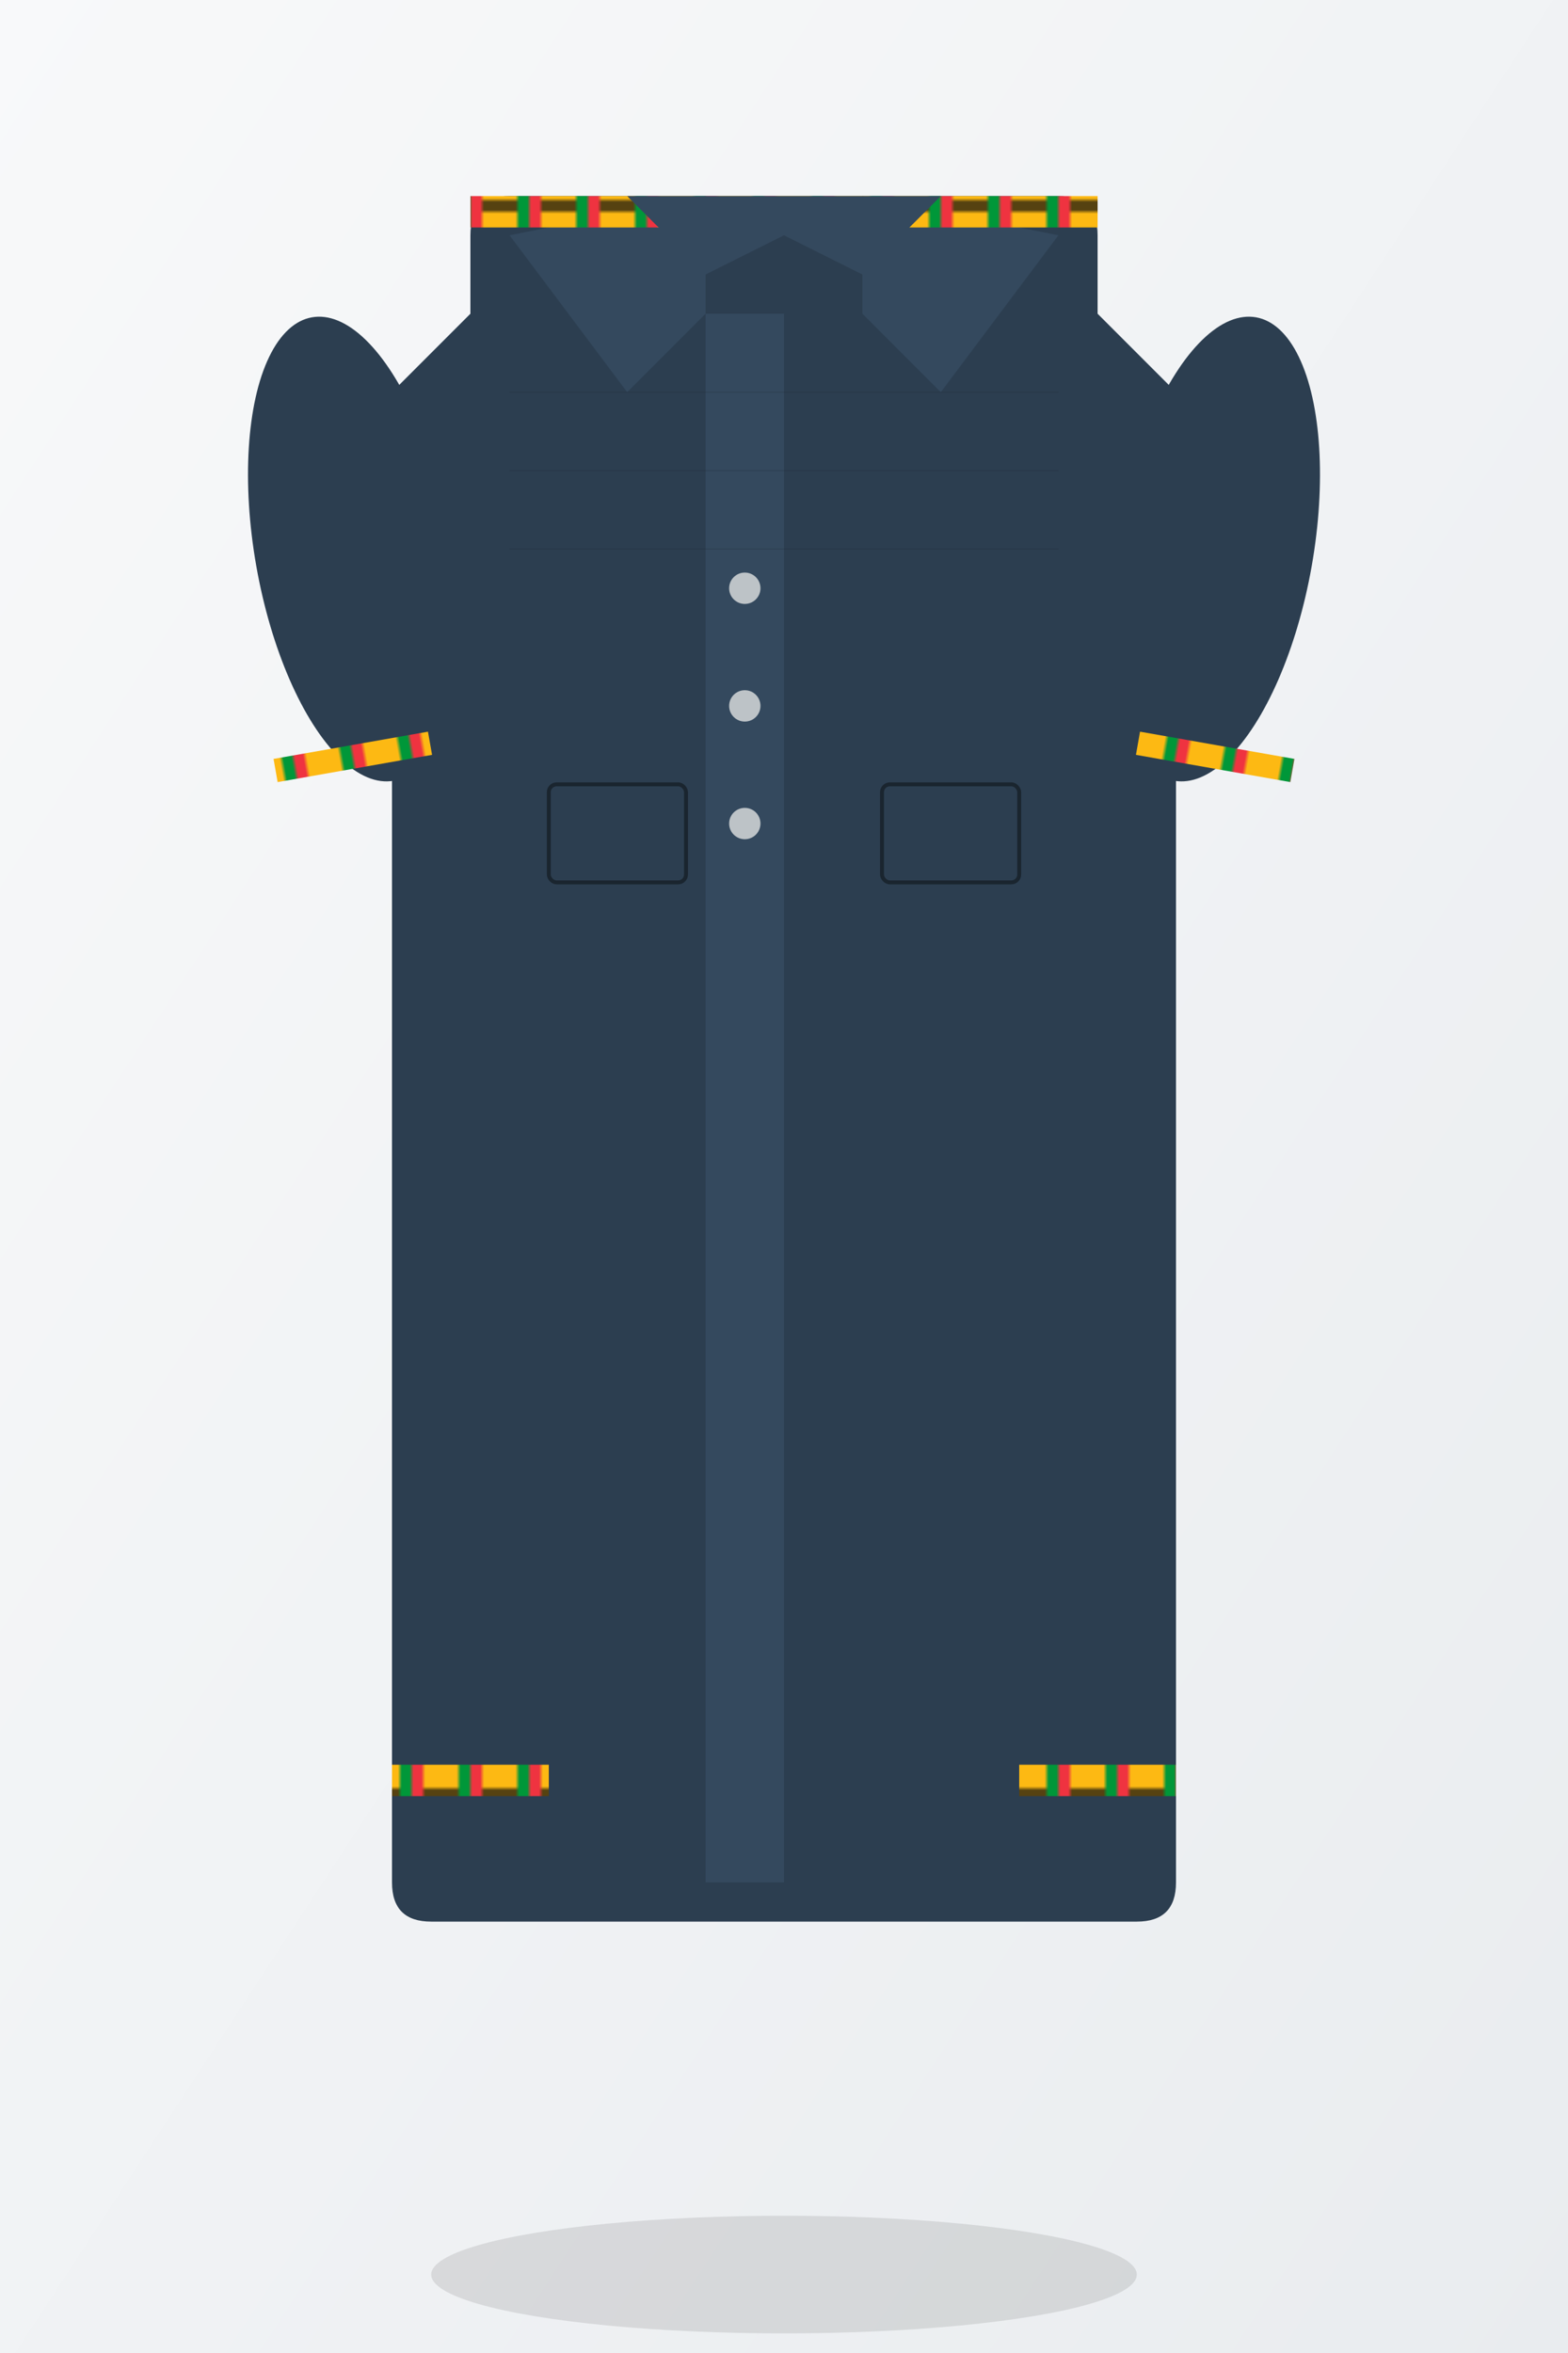 <svg xmlns="http://www.w3.org/2000/svg" width="400" height="600" viewBox="0 0 400 600" fill="none">
  <defs>
    <linearGradient id="bg5" x1="0" y1="0" x2="1" y2="1">
      <stop offset="0" stop-color="#f8f9fa"/>
      <stop offset="1" stop-color="#e9ecef"/>
    </linearGradient>
    <pattern id="kenteLining" x="0" y="0" width="15" height="15" patternUnits="userSpaceOnUse">
      <rect width="15" height="15" fill="#FDB913"/>
      <rect x="0" y="0" width="3" height="15" fill="#EF3340"/>
      <rect x="12" y="0" width="3" height="15" fill="#009739"/>
      <rect x="3" y="6" width="9" height="3" fill="#111" opacity="0.7"/>
    </pattern>
    <filter id="blazerShadow" x="-50%" y="-50%" width="200%" height="200%">
      <feDropShadow dx="4" dy="8" stdDeviation="6" flood-opacity="0.3"/>
    </filter>
  </defs>
  
  <!-- Background -->
  <rect width="400" height="600" fill="url(#bg5)"/>
  
  <!-- Blazer silhouette -->
  <path d="M120 80 L120 60 Q120 50 130 50 L270 50 Q280 50 280 60 L280 80 L320 120 L320 160 L300 160 L300 480 Q300 490 290 490 L110 490 Q100 490 100 480 L100 160 L80 160 L80 120 Z" fill="#2c3e50" filter="url(#blazerShadow)"/>
  
  <!-- Lapels -->
  <path d="M130 60 L160 100 L180 80 L180 50" fill="#34495e"/>
  <path d="M270 60 L240 100 L220 80 L220 50" fill="#34495e"/>
  
  <!-- Blazer front panels -->
  <path d="M180 80 L180 480 L200 480 L200 80" fill="#34495e"/>
  <path d="M200 80 L200 480 L220 480 L220 80" fill="#2c3e50"/>
  
  <!-- Buttons -->
  <circle cx="190" cy="150" r="4" fill="#bdc3c7"/>
  <circle cx="190" cy="180" r="4" fill="#bdc3c7"/>
  <circle cx="190" cy="210" r="4" fill="#bdc3c7"/>
  
  <!-- Pocket -->
  <rect x="140" y="200" width="35" height="25" rx="2" fill="none" stroke="#1a252f" stroke-width="1"/>
  <rect x="225" y="200" width="35" height="25" rx="2" fill="none" stroke="#1a252f" stroke-width="1"/>
  
  <!-- Kente lining (visible at cuffs and collar) -->
  <rect x="120" y="50" width="160" height="8" fill="url(#kenteLining)"/>
  <rect x="100" y="450" width="40" height="8" fill="url(#kenteLining)"/>
  <rect x="260" y="450" width="40" height="8" fill="url(#kenteLining)"/>
  
  <!-- Sleeves -->
  <ellipse cx="90" cy="140" rx="25" ry="60" fill="#2c3e50" transform="rotate(-10 90 140)"/>
  <ellipse cx="310" cy="140" rx="25" ry="60" fill="#2c3e50" transform="rotate(10 310 140)"/>
  
  <!-- Sleeve cuffs with Kente -->
  <rect x="70" y="190" width="40" height="6" fill="url(#kenteLining)" transform="rotate(-10 90 193)"/>
  <rect x="290" y="190" width="40" height="6" fill="url(#kenteLining)" transform="rotate(10 310 193)"/>
  
  <!-- Collar detail -->
  <path d="M160 50 L180 70 L200 60 L220 70 L240 50" fill="#34495e"/>
  
  <!-- Shadow -->
  <ellipse cx="200" cy="580" rx="90" ry="15" fill="#000" opacity="0.1"/>
  
  <!-- Fabric texture -->
  <g stroke="#1a252f" stroke-width="0.3" opacity="0.2">
    <line x1="130" y1="100" x2="270" y2="100"/>
    <line x1="130" y1="120" x2="270" y2="120"/>
    <line x1="130" y1="140" x2="270" y2="140"/>
  </g>
</svg>
